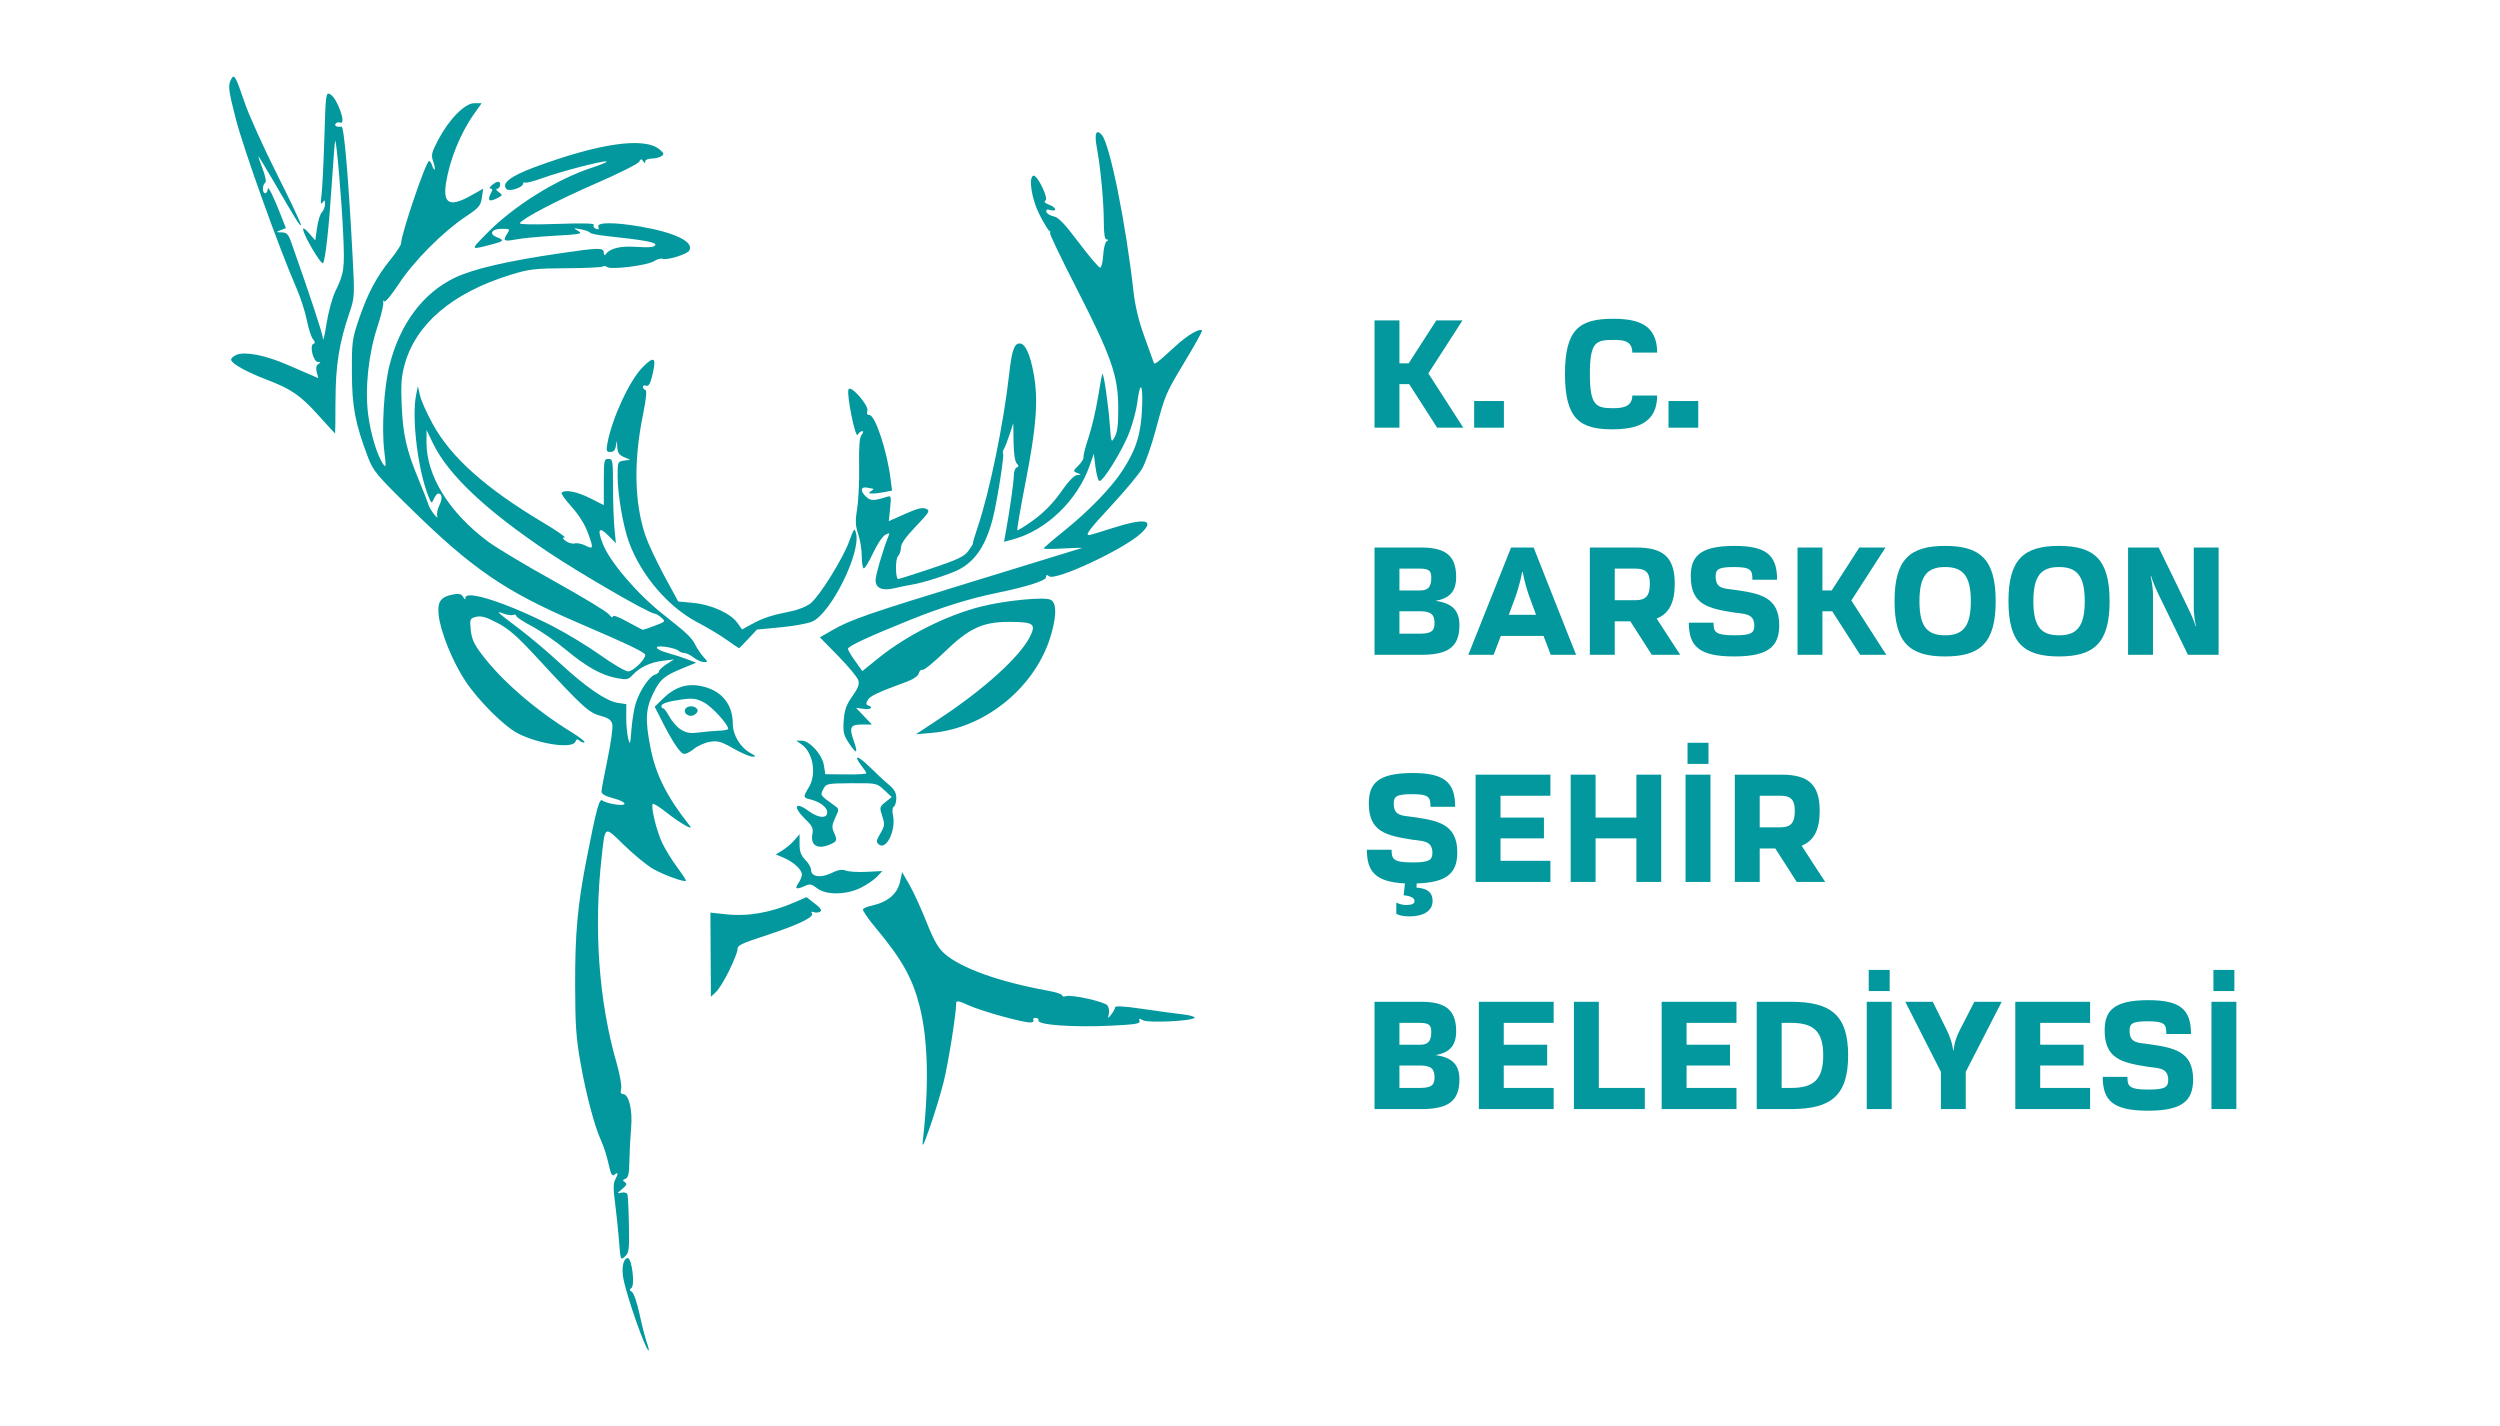<svg xmlns="http://www.w3.org/2000/svg" xmlns:xlink="http://www.w3.org/1999/xlink" width="263" zoomAndPan="magnify" viewBox="0 0 197.25 112.5" height="150" preserveAspectRatio="xMidYMid meet" version="1.0"><defs><g/><clipPath id="eabaf3d820"><path d="M 49 99 L 52 99 L 52 106.551 L 49 106.551 Z M 49 99 " clip-rule="nonzero"/></clipPath><clipPath id="4f53f167de"><path d="M 68 68 L 94.891 68 L 94.891 91 L 68 91 Z M 68 68 " clip-rule="nonzero"/></clipPath><clipPath id="5d73c8a4cd"><path d="M 64 10 L 94.891 10 L 94.891 60 L 64 60 Z M 64 10 " clip-rule="nonzero"/></clipPath></defs><g clip-path="url(#eabaf3d820)"><path fill="#03989e" d="M 51.016 105.867 C 50.887 105.488 50.629 104.484 50.449 103.633 C 50.266 102.781 50 102.012 49.855 101.926 C 49.66 101.809 49.648 101.734 49.809 101.637 C 50.121 101.441 49.859 99.262 49.527 99.262 C 49.191 99.262 49.023 100.027 49.18 100.855 C 49.449 102.301 50.941 106.551 51.184 106.551 C 51.223 106.551 51.148 106.242 51.016 105.867 Z M 51.016 105.867 " fill-opacity="1" fill-rule="nonzero"/></g><path fill="#03989e" d="M 51.316 58.961 C 50.898 56.812 50.941 55.922 51.535 54.711 C 52.082 53.59 52.402 53.32 53.914 52.703 L 54.93 52.289 L 54.238 52.023 C 53.855 51.875 53.156 51.648 52.684 51.52 C 51.594 51.223 51.527 50.871 52.59 51.047 C 53.016 51.113 53.441 51.246 53.535 51.34 C 53.633 51.438 53.836 51.516 53.992 51.52 C 54.145 51.52 54.477 51.68 54.727 51.879 C 54.977 52.074 55.336 52.234 55.527 52.238 C 55.867 52.242 55.867 52.227 55.504 51.832 C 55.301 51.605 55.004 51.168 54.848 50.859 C 54.566 50.301 54.191 49.945 52.363 48.504 C 50.289 46.879 48.09 44.305 47.547 42.875 C 47.109 41.738 47.266 41.523 47.984 42.246 L 48.594 42.855 L 48.48 41.691 C 48.418 41.051 48.367 39.555 48.367 38.367 C 48.367 36.328 48.344 36.207 48.004 36.207 C 47.664 36.207 47.641 36.328 47.641 38.031 L 47.641 39.855 L 46.555 39.305 C 45.535 38.793 44.578 38.605 44.312 38.875 C 44.246 38.938 44.598 39.43 45.086 39.969 C 45.609 40.543 46.133 41.359 46.352 41.953 C 46.844 43.266 46.832 43.375 46.211 43.055 C 45.93 42.906 45.539 42.828 45.348 42.875 C 45.16 42.926 44.84 42.84 44.641 42.688 C 44.371 42.484 44.348 42.41 44.547 42.406 C 44.691 42.406 43.949 41.883 42.887 41.254 C 38.32 38.527 35.594 36.098 34.148 33.465 C 33.676 32.609 33.219 31.586 33.133 31.188 L 32.973 30.465 L 32.832 31.16 C 32.465 32.973 32.98 37.16 33.824 39.211 C 34.047 39.754 34.051 39.754 34.238 39.352 C 34.34 39.125 34.492 38.938 34.57 38.938 C 34.887 38.938 34.926 39.336 34.668 39.863 C 34.512 40.168 34.441 40.555 34.5 40.727 C 34.562 40.898 34.449 40.832 34.246 40.578 C 34.047 40.328 33.836 39.961 33.781 39.758 C 33.723 39.559 33.387 38.695 33.035 37.848 C 32.082 35.547 31.801 34.336 31.695 32.047 C 31.621 30.422 31.664 29.73 31.914 28.809 C 32.789 25.566 35.68 23.105 40.277 21.684 C 41.746 21.23 42.195 21.176 44.68 21.164 C 46.203 21.156 47.508 21.094 47.574 21.023 C 47.641 20.957 47.785 20.977 47.895 21.066 C 48.184 21.305 51.086 20.945 51.602 20.605 C 51.836 20.453 52.145 20.367 52.281 20.422 C 52.621 20.551 54.203 20.066 54.379 19.777 C 54.793 19.105 53.312 18.363 50.605 17.891 C 48.496 17.52 47.066 17.523 47.211 17.891 C 47.285 18.09 47.23 18.137 47.023 18.055 C 46.863 17.996 46.785 17.859 46.848 17.75 C 46.93 17.617 46.043 17.594 43.938 17.668 C 42.117 17.73 40.949 17.707 41.012 17.609 C 41.25 17.219 43.961 15.805 46.992 14.484 C 48.785 13.707 50.328 12.934 50.422 12.77 C 50.559 12.523 50.617 12.516 50.746 12.723 C 50.863 12.902 50.906 12.91 50.906 12.742 C 50.906 12.617 51.133 12.512 51.41 12.512 C 51.684 12.512 52.031 12.426 52.184 12.324 C 52.414 12.168 52.395 12.094 52.039 11.789 C 50.844 10.789 47.301 11.293 42.168 13.195 C 40.277 13.895 39.531 14.48 39.969 14.922 C 40.191 15.145 41.277 14.785 41.277 14.484 C 41.277 14.395 41.344 14.355 41.426 14.406 C 41.504 14.457 42.117 14.301 42.785 14.059 C 44.223 13.531 47.602 12.656 47.855 12.738 C 47.953 12.773 47.469 12.98 46.781 13.203 C 43.926 14.125 40.512 16.258 38.363 18.461 C 37.082 19.777 37.051 19.742 38.957 19.242 C 39.762 19.027 39.797 18.945 39.191 18.711 C 38.555 18.469 38.785 18.055 39.555 18.055 C 40.273 18.055 40.262 18.047 39.969 18.52 C 39.66 19.012 39.785 19.066 40.734 18.887 C 41.18 18.797 42.559 18.668 43.797 18.598 C 45.82 18.484 46 18.445 45.613 18.219 C 45.203 17.98 45.215 17.977 45.82 18.09 C 46.172 18.156 46.496 18.273 46.547 18.352 C 46.598 18.43 47.129 18.543 47.727 18.609 C 50.863 18.945 51.793 19.113 51.703 19.336 C 51.641 19.504 51.246 19.543 50.254 19.48 C 48.922 19.391 48.137 19.582 47.777 20.078 C 47.703 20.18 47.641 20.121 47.641 19.941 C 47.637 19.523 47.27 19.531 44.094 20 C 40.004 20.598 37.316 21.227 35.883 21.914 C 33.375 23.117 31.551 25.559 30.734 28.812 C 30.289 30.574 30.098 33.816 30.324 35.637 C 30.469 36.777 30.457 36.934 30.254 36.648 C 29.773 35.992 29.246 34.266 29.047 32.695 C 28.785 30.645 29.07 27.945 29.77 25.812 C 30.047 24.965 30.262 24.105 30.242 23.902 C 30.227 23.703 30.258 23.645 30.312 23.773 C 30.367 23.906 30.859 23.32 31.461 22.406 C 32.645 20.605 34.938 18.293 36.734 17.098 C 37.785 16.398 37.926 16.234 38.02 15.598 L 38.121 14.887 L 37.156 15.43 C 35.5 16.367 34.938 16.09 35.188 14.465 C 35.469 12.633 36.328 10.504 37.391 9.008 L 38.004 8.141 L 37.43 8.141 C 36.68 8.141 35.441 9.398 34.582 11.02 C 34.051 12.031 34 12.234 34.176 12.734 C 34.285 13.047 34.34 13.336 34.297 13.379 C 34.258 13.418 34.168 13.281 34.102 13.078 C 34.039 12.867 33.926 12.699 33.855 12.699 C 33.613 12.699 31.645 18.492 31.645 19.203 C 31.645 19.336 31.293 19.879 30.859 20.414 C 29.73 21.801 29.023 23.117 28.348 25.094 C 27.785 26.73 27.754 26.957 27.766 29.371 C 27.77 32.086 28.027 33.426 29.023 36.047 C 29.449 37.172 29.695 37.469 32.477 40.191 C 37.301 44.91 39.875 46.668 45.547 49.109 C 49.598 50.852 50.91 51.48 50.91 51.672 C 50.91 52.047 49.953 52.973 49.566 52.973 C 49.344 52.973 48.367 52.402 47.398 51.711 C 46.43 51.02 44.742 49.992 43.645 49.426 C 40.078 47.602 36.742 46.508 36.727 47.16 C 36.727 47.336 36.668 47.32 36.543 47.098 C 36.402 46.863 36.215 46.816 35.773 46.898 C 34.77 47.086 34.5 47.461 34.609 48.512 C 34.742 49.828 35.719 52.234 36.734 53.758 C 37.77 55.309 39.785 57.312 40.863 57.867 C 42.52 58.715 45.176 59.102 45.395 58.523 C 45.477 58.309 45.555 58.293 45.758 58.461 C 45.898 58.578 46.059 58.625 46.117 58.566 C 46.176 58.508 45.715 58.148 45.094 57.77 C 42.195 55.98 39.562 53.695 37.973 51.578 C 37.398 50.82 37.207 50.379 37.141 49.695 C 37.059 48.836 37.074 48.793 37.566 48.668 C 37.961 48.57 38.348 48.68 39.234 49.141 C 40.141 49.613 40.832 50.219 42.422 51.945 C 45.969 55.785 46.457 56.227 47.367 56.473 C 48 56.645 48.223 56.801 48.309 57.137 C 48.371 57.379 48.203 58.613 47.938 59.879 C 47.672 61.141 47.457 62.305 47.457 62.457 C 47.457 62.648 47.766 62.824 48.367 62.977 C 49.488 63.266 49.602 63.641 48.512 63.465 C 48.09 63.398 47.648 63.262 47.527 63.16 C 47.285 62.957 47.047 63.859 46.273 67.824 C 45.57 71.426 45.371 73.637 45.379 77.664 C 45.383 80.828 45.453 81.902 45.801 83.852 C 46.254 86.414 46.918 88.906 47.453 90.055 C 47.637 90.457 47.891 91.258 48.016 91.832 C 48.199 92.672 48.289 92.84 48.488 92.676 C 48.781 92.43 48.797 92.594 48.531 93.098 C 48.387 93.363 48.383 93.863 48.523 94.863 C 48.625 95.629 48.766 96.973 48.836 97.855 C 48.953 99.43 48.961 99.453 49.309 99.137 C 49.629 98.848 49.66 98.598 49.621 96.625 C 49.598 95.414 49.543 94.336 49.504 94.223 C 49.465 94.109 49.254 94.055 49.035 94.102 C 48.656 94.184 48.66 94.168 49.094 93.809 C 49.449 93.512 49.492 93.398 49.305 93.273 C 49.109 93.145 49.117 93.094 49.352 93.004 C 49.574 92.918 49.645 92.594 49.66 91.566 C 49.672 90.836 49.734 89.664 49.797 88.961 C 49.922 87.586 49.613 86.32 49.152 86.32 C 48.984 86.32 48.938 86.184 49.008 85.902 C 49.066 85.672 48.906 84.777 48.66 83.91 C 47.242 79.004 46.828 73.285 47.477 67.551 C 47.754 65.102 47.664 65.145 49.246 66.688 C 50.012 67.43 51.027 68.262 51.504 68.543 C 52.32 69.016 53.988 69.625 54.121 69.496 C 54.152 69.465 53.848 68.992 53.445 68.449 C 53.043 67.91 52.512 67.055 52.27 66.551 C 51.812 65.613 51.324 63.613 51.504 63.43 C 51.562 63.375 52.039 63.668 52.562 64.086 C 53.637 64.938 54.773 65.59 54.434 65.164 C 52.605 62.855 51.738 61.129 51.316 58.961 Z M 50.73 49.691 C 50.68 49.688 50.125 49.402 49.5 49.055 C 48.809 48.668 48.363 48.508 48.359 48.645 C 48.359 48.77 48.215 48.691 48.043 48.473 C 47.871 48.254 45.93 47.078 43.73 45.859 C 41.531 44.637 39.195 43.242 38.539 42.754 C 35.438 40.457 33.637 37.547 33.648 34.867 L 33.656 33.93 L 34.184 35.02 C 35.383 37.48 38.344 40.27 43.277 43.578 C 45.805 45.273 51.246 48.418 51.652 48.418 C 51.742 48.418 51.977 48.555 52.176 48.727 C 52.527 49.027 52.516 49.047 51.68 49.363 C 51.207 49.543 50.777 49.691 50.73 49.691 Z M 49.41 56.59 L 49.418 55.562 L 48.742 55.457 C 47.812 55.309 46.234 54.223 44.188 52.332 C 43.234 51.453 41.805 50.242 41.004 49.641 C 39.156 48.242 39.074 48.168 39.719 48.41 C 40.012 48.523 40.355 48.57 40.492 48.52 C 40.625 48.469 40.734 48.5 40.734 48.594 C 40.734 48.688 41.289 49.055 41.973 49.414 C 42.652 49.773 43.855 50.605 44.645 51.262 C 46.277 52.621 47.457 53.277 48.688 53.508 C 49.449 53.652 49.574 53.625 49.926 53.246 C 50.484 52.641 51.316 52.254 52.316 52.133 L 53.18 52.027 L 52.59 52.406 C 52.266 52.613 52 52.863 52 52.957 C 52 53.055 51.848 53.18 51.656 53.238 C 51.234 53.375 50.504 54.453 50.176 55.43 C 50.043 55.832 49.883 56.773 49.824 57.527 C 49.727 58.77 49.703 58.836 49.562 58.258 C 49.473 57.906 49.406 57.156 49.41 56.59 Z M 49.41 56.59 " fill-opacity="1" fill-rule="nonzero"/><g clip-path="url(#4f53f167de)"><path fill="#03989e" d="M 93.305 80.031 C 92.727 79.965 91.293 79.77 90.121 79.598 C 88.691 79.387 87.984 79.348 87.98 79.477 C 87.977 79.582 87.844 79.832 87.684 80.035 C 87.398 80.395 87.395 80.395 87.488 79.996 C 87.539 79.777 87.488 79.477 87.375 79.328 C 87.137 79.023 84.496 78.441 84.082 78.602 C 83.93 78.656 83.805 78.629 83.805 78.535 C 83.805 78.441 83.254 78.266 82.578 78.145 C 78.809 77.461 75.805 76.379 74.516 75.238 C 74.027 74.812 73.672 74.188 73.105 72.758 C 72.688 71.707 72.082 70.387 71.762 69.824 L 71.176 68.805 L 71.035 69.488 C 70.816 70.531 70.074 71.172 68.723 71.469 C 68.426 71.531 68.137 71.656 68.086 71.738 C 68.035 71.82 68.488 72.488 69.098 73.215 C 71.168 75.699 71.992 77.168 72.551 79.363 C 73.223 81.988 73.312 85.668 72.812 89.965 C 72.738 90.621 72.844 90.422 73.359 88.961 C 73.711 87.961 74.199 86.359 74.441 85.41 C 74.812 83.953 75.445 79.988 75.445 79.125 C 75.445 78.93 75.684 78.977 76.43 79.32 C 77.426 79.777 80.645 80.672 81.293 80.672 C 81.488 80.672 81.594 80.59 81.531 80.488 C 81.473 80.391 81.547 80.309 81.703 80.309 C 81.859 80.309 81.969 80.406 81.941 80.531 C 81.875 80.867 84.711 81.066 87.586 80.93 C 89.57 80.836 89.988 80.77 89.91 80.559 C 89.828 80.348 89.883 80.336 90.191 80.504 C 90.617 80.73 94.102 80.559 94.258 80.301 C 94.309 80.219 93.879 80.098 93.305 80.031 Z M 93.305 80.031 " fill-opacity="1" fill-rule="nonzero"/></g><path fill="#03989e" d="M 64.285 71.289 L 63.629 70.785 L 62.676 71.199 C 60.777 72.02 59 72.328 57.25 72.133 L 56.051 72.004 L 56.09 78.645 L 56.504 78.254 C 56.73 78.039 57.199 77.273 57.547 76.551 C 57.895 75.824 58.18 75.109 58.18 74.957 C 58.18 74.574 58.355 74.488 60.633 73.738 C 63.02 72.949 64.242 72.355 64.062 72.07 C 63.98 71.938 64.035 71.898 64.211 71.969 C 64.359 72.023 64.586 72.008 64.711 71.93 C 64.875 71.832 64.75 71.645 64.285 71.289 Z M 64.285 71.289 " fill-opacity="1" fill-rule="nonzero"/><path fill="#03989e" d="M 69.215 69.156 L 69.617 68.723 L 68.398 68.789 C 67.727 68.824 66.98 68.781 66.746 68.691 C 66.43 68.574 66.125 68.625 65.609 68.879 C 64.77 69.297 63.996 69.184 63.996 68.648 C 63.996 68.457 63.789 68.09 63.539 67.84 C 63.199 67.496 63.086 67.195 63.086 66.602 L 63.086 65.82 L 62.676 66.293 C 62.453 66.551 62.031 66.91 61.742 67.09 L 61.211 67.414 L 61.832 67.676 C 62.602 68 63.27 68.613 63.27 69 C 63.27 69.16 63.141 69.473 62.984 69.695 C 62.672 70.145 62.84 70.207 63.52 69.895 C 63.898 69.723 64.051 69.754 64.461 70.078 C 65.172 70.641 66.805 70.617 67.953 70.027 C 68.426 69.789 68.992 69.395 69.215 69.156 Z M 69.215 69.156 " fill-opacity="1" fill-rule="nonzero"/><path fill="#03989e" d="M 70.527 63.641 C 70.633 63.574 70.719 63.27 70.719 62.965 C 70.719 62.559 70.559 62.273 70.145 61.926 C 69.824 61.664 69.129 61.016 68.598 60.492 C 67.652 59.562 67.281 59.531 67.992 60.445 C 68.188 60.695 68.352 60.949 68.352 61.012 C 68.355 61.074 67.629 61.113 66.738 61.102 L 65.117 61.082 L 65.004 60.375 C 64.871 59.531 63.879 58.438 63.246 58.438 L 62.824 58.438 L 63.246 58.738 C 64.16 59.379 64.445 61.086 63.812 62.125 C 63.348 62.891 63.352 62.934 63.949 63.078 C 64.715 63.266 65.266 63.695 65.266 64.094 C 65.266 64.605 64.574 64.559 63.812 63.996 C 62.703 63.18 62.52 63.645 63.551 64.645 C 64.09 65.164 64.184 65.363 64.098 65.801 C 63.918 66.715 64.535 67.066 65.531 66.609 C 66.055 66.371 66.078 66.293 65.789 65.656 C 65.621 65.289 65.645 65.066 65.902 64.516 C 66.223 63.844 66.223 63.828 65.832 63.551 C 64.703 62.746 64.707 62.754 64.957 62.266 C 65.184 61.824 65.246 61.812 67.18 61.797 C 69.156 61.785 69.18 61.789 69.766 62.336 L 70.359 62.887 L 69.867 63.281 C 69.391 63.66 69.383 63.703 69.609 64.391 C 69.82 65.035 69.805 65.168 69.461 65.758 C 69.133 66.316 69.113 66.438 69.336 66.625 C 69.934 67.121 70.715 65.492 70.453 64.301 C 70.383 63.984 70.414 63.707 70.527 63.641 Z M 70.527 63.641 " fill-opacity="1" fill-rule="nonzero"/><path fill="#03989e" d="M 57.863 59.055 C 58.484 59.41 59.16 59.699 59.359 59.699 C 59.672 59.699 59.66 59.664 59.254 59.441 C 58.406 58.98 57.816 58.008 57.816 57.078 C 57.816 55.723 57.09 54.695 55.836 54.273 C 54.48 53.816 53.379 54.082 52.328 55.105 L 51.656 55.758 L 52.215 56.863 C 52.996 58.41 53.605 59.352 53.914 59.469 C 54.059 59.523 54.418 59.363 54.719 59.113 C 55.016 58.863 55.59 58.602 55.992 58.531 C 56.625 58.426 56.883 58.496 57.863 59.055 Z M 55.09 57.797 C 54.465 57.883 54.145 57.828 53.727 57.566 C 53.426 57.379 53.02 56.922 52.824 56.555 C 52.625 56.191 52.398 55.887 52.324 55.887 C 52.246 55.887 52.184 55.812 52.184 55.719 C 52.184 55.504 52.695 55.34 53.887 55.176 C 54.652 55.074 54.961 55.117 55.543 55.422 C 56.168 55.75 57.453 57.148 57.453 57.504 C 57.453 57.574 57.105 57.645 56.68 57.656 C 56.258 57.676 55.539 57.738 55.09 57.797 Z M 55.09 57.797 " fill-opacity="1" fill-rule="nonzero"/><path fill="#03989e" d="M 54.133 55.863 C 53.805 56.191 54.324 56.652 54.758 56.418 C 54.953 56.312 55.078 56.133 55.039 56.012 C 54.941 55.719 54.367 55.625 54.133 55.863 Z M 54.133 55.863 " fill-opacity="1" fill-rule="nonzero"/><g clip-path="url(#5d73c8a4cd)"><path fill="#03989e" d="M 67.672 34.305 C 67.758 34.148 67.918 34.02 68.023 34.02 C 68.145 34.02 68.129 34.129 67.984 34.305 C 67.816 34.508 67.758 35.199 67.785 36.75 C 67.805 37.938 67.738 39.453 67.629 40.117 C 67.473 41.098 67.488 41.477 67.715 42.145 C 67.867 42.594 67.992 43.363 67.992 43.855 C 67.992 44.348 68.059 44.789 68.137 44.84 C 68.219 44.891 68.547 44.363 68.867 43.672 C 69.188 42.98 69.625 42.32 69.84 42.203 C 70.184 42.02 70.215 42.035 70.086 42.336 C 69.703 43.258 69.082 45.383 69.082 45.773 C 69.082 46.414 69.621 46.641 70.574 46.41 C 71.004 46.305 71.609 46.18 71.922 46.133 C 72.754 46.012 74.891 45.328 75.629 44.953 C 76.961 44.273 77.805 42.996 78.344 40.855 C 78.68 39.512 79.242 35.957 79.145 35.801 C 79.098 35.723 79.125 35.559 79.203 35.434 C 79.285 35.309 79.488 34.793 79.652 34.293 L 79.949 33.383 L 79.969 34.848 C 79.98 35.75 80.078 36.41 80.215 36.559 C 80.398 36.75 80.398 36.816 80.215 36.883 C 80.09 36.93 79.988 37.227 79.988 37.543 C 79.984 38.062 79.664 40.309 79.34 42.074 L 79.215 42.75 L 79.922 42.559 C 82.555 41.844 85.008 39.488 85.969 36.75 L 86.301 35.805 L 86.43 36.824 C 86.5 37.383 86.633 37.887 86.723 37.945 C 86.98 38.105 88.598 35.488 89.129 34.051 C 89.391 33.344 89.66 32.328 89.727 31.797 C 89.953 30.012 90.184 30.195 90.113 32.105 C 90.035 34.199 89.672 35.391 88.617 37.043 C 87.73 38.438 85.941 40.293 83.941 41.898 C 83.066 42.602 82.352 43.219 82.352 43.27 C 82.352 43.324 83.066 43.324 83.941 43.273 C 84.816 43.223 85.449 43.207 85.348 43.242 C 85.25 43.277 81.57 44.406 77.172 45.754 C 68.426 48.434 67.156 48.871 65.676 49.719 L 64.688 50.285 L 66.141 51.766 C 66.938 52.582 67.648 53.438 67.719 53.676 C 67.816 53.996 67.699 54.309 67.246 54.941 C 66.777 55.598 66.633 56.004 66.57 56.84 C 66.504 57.758 66.559 58 66.984 58.641 C 67.59 59.555 67.723 59.48 67.355 58.43 C 66.98 57.375 67.094 57.164 68.023 57.164 L 68.793 57.164 L 68.164 56.504 L 67.539 55.848 L 68.129 55.926 C 68.703 56.004 68.949 55.82 68.492 55.656 C 68.324 55.594 68.316 55.484 68.465 55.23 C 68.648 54.91 69.262 54.625 71.516 53.797 C 72.062 53.598 72.438 53.34 72.492 53.125 C 72.543 52.934 72.676 52.809 72.789 52.852 C 72.898 52.891 73.656 52.281 74.469 51.492 C 76.473 49.547 77.52 49.059 79.684 49.066 C 81.57 49.074 81.773 49.23 81.25 50.258 C 80.453 51.832 77.652 54.367 74.172 56.672 L 72.266 57.934 L 73.488 57.828 C 77.836 57.457 81.875 54.074 82.988 49.875 C 83.375 48.426 83.344 47.562 82.898 47.324 C 82.426 47.07 79.258 47.383 77.375 47.863 C 74.633 48.566 71.5 50.148 69.277 51.949 L 68.039 52.949 L 67.473 52.156 C 67.16 51.723 66.902 51.285 66.902 51.191 C 66.902 50.988 68.512 50.238 71.809 48.91 C 74.254 47.922 76.555 47.207 78.625 46.785 C 80.965 46.312 82.531 45.812 82.531 45.543 C 82.531 45.348 82.594 45.324 82.766 45.465 C 83.25 45.871 88.691 43.328 90.031 42.074 C 91.184 40.992 90.324 40.844 87.742 41.676 C 86.805 41.977 85.988 42.223 85.922 42.223 C 85.605 42.223 85.957 41.754 87.73 39.844 C 88.789 38.699 89.859 37.41 90.113 36.98 C 90.363 36.551 90.84 35.195 91.172 33.973 C 91.965 31.039 91.941 31.098 93.535 28.441 C 94.297 27.18 94.883 26.113 94.84 26.07 C 94.652 25.887 93.723 26.426 92.844 27.223 C 91.082 28.824 91.094 28.816 91.004 28.535 C 90.957 28.395 90.629 27.48 90.273 26.504 C 89.855 25.355 89.559 24.133 89.438 23.043 C 88.832 17.625 87.566 11.363 86.934 10.645 C 86.488 10.141 86.328 10.531 86.535 11.617 C 86.828 13.16 87.09 15.93 87.09 17.484 C 87.094 18.461 87.16 18.895 87.312 18.898 C 87.48 18.898 87.48 18.934 87.312 19.039 C 87.195 19.113 87.074 19.605 87.043 20.133 C 87.012 20.656 86.906 21.102 86.805 21.117 C 86.707 21.133 85.953 20.25 85.129 19.156 C 84.016 17.672 83.508 17.141 83.145 17.074 C 82.875 17.023 82.613 16.867 82.566 16.727 C 82.508 16.543 82.594 16.5 82.871 16.574 C 83.434 16.723 83.348 16.367 82.766 16.148 C 82.438 16.023 82.344 15.914 82.492 15.82 C 82.758 15.66 81.828 13.758 81.531 13.859 C 81.133 13.996 81.395 15.699 81.996 16.891 C 82.324 17.543 82.68 18.137 82.789 18.211 C 82.898 18.285 82.918 18.344 82.836 18.348 C 82.75 18.348 83.68 20.293 84.898 22.672 C 87.676 28.098 88.211 29.617 88.23 32.109 C 88.242 33.438 88.168 34.07 87.961 34.457 C 87.68 34.977 87.672 34.965 87.551 33.363 C 87.418 31.688 87.078 29.402 86.977 29.504 C 86.945 29.535 86.789 30.375 86.629 31.363 C 86.469 32.355 86.133 33.777 85.883 34.527 C 85.633 35.277 85.453 35.977 85.488 36.078 C 85.523 36.18 85.344 36.469 85.094 36.723 C 84.656 37.16 84.652 37.184 84.992 37.316 C 85.344 37.457 85.344 37.457 84.984 37.48 C 84.754 37.496 84.293 37.977 83.715 38.809 C 83.109 39.676 82.395 40.41 81.574 41.012 C 80.895 41.504 80.309 41.875 80.266 41.832 C 80.227 41.793 80.512 40.117 80.902 38.117 C 81.777 33.66 81.934 31.574 81.559 29.5 C 81.273 27.918 80.891 27.098 80.445 27.098 C 80.023 27.098 79.828 27.672 79.625 29.492 C 79.199 33.355 78.078 38.816 77.141 41.586 C 76.902 42.285 76.73 42.875 76.758 42.891 C 76.785 42.906 76.629 43.164 76.406 43.465 C 76.074 43.914 75.57 44.152 73.5 44.848 C 72.121 45.309 70.938 45.684 70.875 45.684 C 70.645 45.684 70.625 44.094 70.855 43.879 C 70.98 43.762 71.082 43.461 71.082 43.211 C 71.082 42.902 71.457 42.371 72.258 41.535 C 73.332 40.41 73.398 40.293 73.066 40.141 C 72.797 40.016 72.375 40.117 71.414 40.547 L 70.125 41.121 L 70.23 40.105 C 70.328 39.121 70.32 39.09 69.938 39.211 C 68.938 39.523 68.695 39.523 68.352 39.207 C 67.859 38.766 67.887 38.379 68.402 38.473 C 68.629 38.516 68.852 38.559 68.902 38.566 C 68.953 38.574 68.871 38.66 68.719 38.758 C 68.496 38.902 68.52 38.938 68.836 38.938 C 69.047 38.941 69.48 38.891 69.801 38.824 L 70.383 38.707 L 70.266 37.777 C 69.977 35.531 69.051 32.746 68.598 32.746 C 68.426 32.746 68.367 32.629 68.438 32.414 C 68.57 31.992 67.09 30.316 66.945 30.727 C 66.789 31.164 67.492 34.625 67.672 34.305 Z M 67.672 34.305 " fill-opacity="1" fill-rule="nonzero"/></g><path fill="#03989e" d="M 52.398 45.406 C 51.789 44.273 51.125 42.859 50.922 42.258 C 50.051 39.668 49.984 36.383 50.727 32.746 C 50.984 31.473 51.051 30.816 50.922 30.773 C 50.816 30.738 50.727 30.625 50.727 30.523 C 50.727 30.418 50.844 30.379 50.98 30.434 C 51.16 30.504 51.297 30.297 51.438 29.734 C 51.828 28.18 51.645 28.008 50.668 29.012 C 49.645 30.07 48.277 33.043 47.926 34.977 C 47.816 35.578 47.848 35.66 48.164 35.66 C 48.418 35.66 48.547 35.512 48.598 35.16 C 48.668 34.695 48.676 34.703 48.703 35.254 C 48.723 35.719 48.84 35.898 49.227 36.062 L 49.727 36.277 L 49.227 36.344 C 48.742 36.41 48.73 36.445 48.73 37.562 C 48.73 39.023 49.168 41.555 49.641 42.82 C 50.613 45.434 52.738 47.906 55.055 49.117 C 55.824 49.52 56.863 50.141 57.359 50.5 C 57.859 50.855 58.285 51.148 58.309 51.148 C 58.332 51.148 58.656 50.816 59.035 50.41 L 59.723 49.672 L 61.617 49.492 C 62.66 49.395 63.785 49.184 64.117 49.027 C 65.598 48.32 67.93 43.602 67.543 42.086 C 67.422 41.613 67.387 41.656 67.008 42.695 C 66.516 44.055 64.711 46.965 63.984 47.578 C 63.676 47.836 63.012 48.113 62.406 48.23 C 60.91 48.527 60.195 48.762 59.316 49.242 L 58.547 49.664 L 58.176 49.141 C 57.648 48.395 56.113 47.699 54.699 47.57 L 53.512 47.457 Z M 52.398 45.406 " fill-opacity="1" fill-rule="nonzero"/><path fill="#03989e" d="M 27.82 20.211 C 27.488 13.945 27.148 9.965 26.945 9.992 C 26.578 10.039 26.367 9.941 26.473 9.77 C 26.539 9.664 26.707 9.621 26.848 9.672 C 27.371 9.875 26.609 7.734 26.055 7.438 C 25.711 7.254 25.699 7.359 25.59 10.93 C 25.527 12.953 25.426 14.98 25.363 15.43 C 25.285 16.039 25.305 16.18 25.449 15.977 C 25.609 15.75 25.641 15.77 25.645 16.102 C 25.645 16.32 25.535 16.613 25.398 16.75 C 25.258 16.887 25.086 17.445 25.012 17.984 L 24.875 18.969 L 24.434 18.457 C 23.688 17.586 23.754 18.074 24.574 19.52 C 25.004 20.277 25.414 20.836 25.484 20.762 C 25.672 20.57 25.965 17.871 26.195 14.25 C 26.305 12.551 26.418 11.133 26.445 11.105 C 26.547 11.008 26.969 15.926 27.078 18.484 C 27.199 21.227 27.156 21.543 26.453 22.996 C 26.215 23.496 25.902 24.645 25.762 25.547 C 25.621 26.449 25.496 26.98 25.484 26.73 C 25.465 26.352 24.59 23.691 22.98 19.121 C 22.754 18.48 22.625 18.344 22.223 18.336 C 21.754 18.324 21.75 18.32 22.148 18.16 L 22.559 17.996 L 22.18 17.031 C 21.539 15.398 21.137 14.598 21.121 14.93 C 21.113 15.105 21.023 15.25 20.922 15.25 C 20.688 15.25 20.684 14.578 20.918 14.43 C 21.027 14.363 20.957 13.953 20.738 13.371 C 20.539 12.852 20.379 12.383 20.383 12.332 C 20.383 12.285 20.91 13.145 21.551 14.246 C 23.445 17.504 23.66 17.848 23.75 17.762 C 23.793 17.715 22.949 15.922 21.871 13.777 C 20.789 11.629 19.645 9.094 19.32 8.141 C 18.551 5.883 18.465 5.75 18.18 6.371 C 17.992 6.793 18.051 7.219 18.602 9.371 C 19.203 11.723 22.047 19.66 23.383 22.715 C 23.711 23.469 24.086 24.621 24.211 25.273 C 24.34 25.926 24.555 26.594 24.691 26.758 C 24.871 26.969 24.883 27.078 24.734 27.125 C 24.398 27.238 24.715 28.551 25.078 28.555 C 25.316 28.559 25.328 28.59 25.125 28.719 C 24.957 28.824 24.91 29.039 24.992 29.355 L 25.113 29.836 L 24.516 29.578 C 24.188 29.438 23.348 29.074 22.648 28.77 C 20.941 28.031 19.359 27.719 18.68 27.988 C 18.398 28.098 18.199 28.293 18.242 28.418 C 18.344 28.73 19.5 29.367 21.012 29.945 C 22.977 30.691 23.707 31.195 25.113 32.758 C 25.828 33.551 26.426 34.203 26.438 34.203 C 26.453 34.203 26.469 33.035 26.469 31.605 L 26.473 31.605 C 26.477 28.84 26.75 27.098 27.559 24.715 C 27.98 23.477 27.988 23.359 27.82 20.211 Z M 27.82 20.211 " fill-opacity="1" fill-rule="nonzero"/><path fill="#03989e" d="M 39.305 15.598 C 39.66 15.41 39.66 15.395 39.34 15.148 C 39.145 15 39.098 14.895 39.234 14.891 C 39.477 14.883 39.559 14.34 39.312 14.34 C 39.055 14.34 38.445 14.871 38.695 14.879 C 38.867 14.883 38.879 14.973 38.738 15.238 C 38.414 15.848 38.609 15.973 39.305 15.598 Z M 39.305 15.598 " fill-opacity="1" fill-rule="nonzero"/><g fill="#03989e" fill-opacity="1"><g transform="translate(107.489, 33.745)"><g><path d="M 2.926 0 L 2.926 -3.438 L 3.695 -3.438 L 5.902 0 L 7.965 0 L 5.207 -4.285 L 7.902 -8.465 L 5.836 -8.465 L 3.656 -5.078 L 2.926 -5.078 L 2.926 -8.465 L 0.961 -8.465 L 0.961 0 Z M 2.926 0 "/></g></g></g><g fill="#03989e" fill-opacity="1"><g transform="translate(115.592, 33.745)"><g><path d="M 3.066 -2.105 L 0.719 -2.105 L 0.719 0 L 3.066 0 Z M 3.066 -2.105 "/></g></g></g><g fill="#03989e" fill-opacity="1"><g transform="translate(119.375, 33.745)"><g/></g></g><g fill="#03989e" fill-opacity="1"><g transform="translate(122.965, 33.745)"><g><path d="M 5.824 -2.539 C 5.824 -1.578 4.898 -1.539 4.309 -1.539 C 2.949 -1.539 2.477 -1.746 2.477 -4.246 C 2.477 -6.773 2.949 -6.926 4.348 -6.926 C 5.078 -6.926 5.824 -6.875 5.824 -5.926 L 7.785 -5.926 C 7.785 -8.105 6.312 -8.594 4.324 -8.594 C 1.68 -8.594 0.512 -7.801 0.512 -4.246 C 0.512 -0.691 1.68 0.129 4.258 0.129 C 6.145 0.129 7.785 -0.348 7.785 -2.539 Z M 5.824 -2.539 "/></g></g></g><g fill="#03989e" fill-opacity="1"><g transform="translate(130.927, 33.745)"><g><path d="M 3.066 -2.105 L 0.719 -2.105 L 0.719 0 L 3.066 0 Z M 3.066 -2.105 "/></g></g></g><g fill="#03989e" fill-opacity="1"><g transform="translate(107.489, 51.665)"><g><path d="M 4.633 0 C 6.695 0 7.66 -0.562 7.66 -2.336 C 7.66 -3.527 7.066 -4.078 5.773 -4.258 C 6.887 -4.453 7.402 -5.004 7.402 -6.145 C 7.402 -7.863 6.516 -8.465 4.633 -8.465 L 0.961 -8.465 L 0.961 0 Z M 2.926 -1.668 L 2.926 -3.438 L 4.555 -3.438 C 5.477 -3.438 5.695 -3.117 5.695 -2.516 C 5.695 -1.977 5.555 -1.668 4.555 -1.668 Z M 2.926 -5.078 L 2.926 -6.801 L 4.555 -6.801 C 5.363 -6.801 5.438 -6.531 5.438 -6.066 C 5.438 -5.324 5.156 -5.078 4.555 -5.078 Z M 2.926 -5.078 "/></g></g></g><g fill="#03989e" fill-opacity="1"><g transform="translate(115.72, 51.665)"><g><path d="M 8.633 0 C 7.504 -2.82 6.402 -5.645 5.285 -8.465 L 3.504 -8.465 C 2.375 -5.645 1.246 -2.82 0.129 0 L 2.129 0 L 2.695 -1.488 L 6.066 -1.488 L 6.633 0 Z M 3.324 -3.156 C 3.465 -3.539 3.617 -3.926 3.758 -4.324 C 4.219 -5.543 4.375 -6.531 4.375 -6.531 L 4.426 -6.531 C 4.426 -6.531 4.578 -5.543 5.043 -4.324 C 5.184 -3.926 5.336 -3.539 5.477 -3.156 Z M 3.324 -3.156 "/></g></g></g><g fill="#03989e" fill-opacity="1"><g transform="translate(124.478, 51.665)"><g><path d="M 8.094 0 C 7.465 -0.949 6.852 -1.91 6.234 -2.859 C 7.195 -3.246 7.66 -4.094 7.66 -5.617 C 7.66 -7.734 6.711 -8.465 4.633 -8.465 L 0.961 -8.465 L 0.961 0 L 2.926 0 L 2.926 -2.641 L 4.156 -2.641 L 5.848 0 Z M 2.926 -4.309 L 2.926 -6.801 L 4.555 -6.801 C 5.375 -6.801 5.695 -6.492 5.695 -5.617 C 5.695 -4.645 5.375 -4.309 4.555 -4.309 Z M 2.926 -4.309 "/></g></g></g><g fill="#03989e" fill-opacity="1"><g transform="translate(132.889, 51.665)"><g><path d="M 7.324 -5.926 C 7.324 -7.875 6.465 -8.594 3.949 -8.594 C 1.141 -8.594 0.512 -7.695 0.512 -6.195 C 0.512 -3.949 1.898 -3.656 3.926 -3.336 C 4.668 -3.219 5.527 -3.309 5.527 -2.297 C 5.527 -1.73 5.273 -1.539 3.965 -1.539 C 2.41 -1.539 2.309 -1.82 2.309 -2.539 L 0.359 -2.539 C 0.359 -0.68 1.156 0.129 3.926 0.129 C 6.566 0.129 7.492 -0.602 7.492 -2.336 C 7.492 -4.605 5.914 -4.848 3.926 -5.133 C 3.129 -5.246 2.477 -5.195 2.477 -6.184 C 2.477 -6.723 2.656 -6.926 3.914 -6.926 C 5.285 -6.926 5.375 -6.672 5.375 -5.926 Z M 7.324 -5.926 "/></g></g></g><g fill="#03989e" fill-opacity="1"><g transform="translate(140.864, 51.665)"><g><path d="M 2.926 0 L 2.926 -3.438 L 3.695 -3.438 L 5.902 0 L 7.965 0 L 5.207 -4.285 L 7.902 -8.465 L 5.836 -8.465 L 3.656 -5.078 L 2.926 -5.078 L 2.926 -8.465 L 0.961 -8.465 L 0.961 0 Z M 2.926 0 "/></g></g></g><g fill="#03989e" fill-opacity="1"><g transform="translate(148.968, 51.665)"><g><path d="M 4.504 0.129 C 7.273 0.129 8.492 -0.938 8.492 -4.234 C 8.492 -7.531 7.273 -8.594 4.504 -8.594 C 1.719 -8.594 0.512 -7.531 0.512 -4.234 C 0.512 -0.938 1.719 0.129 4.504 0.129 Z M 4.504 -1.539 C 3.09 -1.539 2.477 -2.219 2.477 -4.234 C 2.477 -6.234 3.09 -6.926 4.504 -6.926 C 5.902 -6.926 6.531 -6.234 6.531 -4.234 C 6.531 -2.219 5.902 -1.539 4.504 -1.539 Z M 4.504 -1.539 "/></g></g></g><g fill="#03989e" fill-opacity="1"><g transform="translate(157.956, 51.665)"><g><path d="M 4.504 0.129 C 7.273 0.129 8.492 -0.938 8.492 -4.234 C 8.492 -7.531 7.273 -8.594 4.504 -8.594 C 1.719 -8.594 0.512 -7.531 0.512 -4.234 C 0.512 -0.938 1.719 0.129 4.504 0.129 Z M 4.504 -1.539 C 3.09 -1.539 2.477 -2.219 2.477 -4.234 C 2.477 -6.234 3.09 -6.926 4.504 -6.926 C 5.902 -6.926 6.531 -6.234 6.531 -4.234 C 6.531 -2.219 5.902 -1.539 4.504 -1.539 Z M 4.504 -1.539 "/></g></g></g><g fill="#03989e" fill-opacity="1"><g transform="translate(166.944, 51.665)"><g><path d="M 6.145 -3.695 C 6.145 -3.039 6.312 -2.27 6.312 -2.27 L 6.262 -2.27 C 6.262 -2.449 6.016 -3.039 5.656 -3.77 C 4.898 -5.336 4.145 -6.902 3.375 -8.465 L 0.961 -8.465 L 0.961 0 L 2.926 0 L 2.926 -4.773 C 2.926 -5.414 2.746 -6.195 2.746 -6.195 L 2.797 -6.195 C 2.797 -6.082 3.027 -5.465 3.398 -4.695 L 5.684 0 L 8.105 0 L 8.105 -8.465 L 6.145 -8.465 Z M 6.145 -3.695 "/></g></g></g><g fill="#03989e" fill-opacity="1"><g transform="translate(107.489, 69.585)"><g><path d="M 5.543 1.5 C 5.543 0.859 5.156 0.5 4.273 0.449 L 4.285 0.117 C 6.656 0.051 7.492 -0.68 7.492 -2.336 C 7.492 -4.605 5.914 -4.848 3.926 -5.133 C 3.129 -5.246 2.477 -5.195 2.477 -6.184 C 2.477 -6.723 2.656 -6.926 3.914 -6.926 C 5.285 -6.926 5.375 -6.672 5.375 -5.926 L 7.324 -5.926 C 7.324 -7.875 6.465 -8.594 3.949 -8.594 C 1.141 -8.594 0.512 -7.695 0.512 -6.195 C 0.5 -3.949 1.898 -3.656 3.926 -3.336 C 4.668 -3.219 5.527 -3.309 5.527 -2.297 C 5.527 -1.73 5.273 -1.539 3.965 -1.539 C 2.41 -1.539 2.309 -1.82 2.309 -2.539 L 0.359 -2.539 C 0.359 -0.809 1.039 0 3.359 0.117 L 3.258 1.051 C 3.859 1.117 4.117 1.27 4.117 1.516 C 4.117 1.719 3.887 1.82 3.477 1.82 C 3.219 1.82 2.965 1.77 2.68 1.629 L 2.68 2.516 C 2.859 2.629 3.234 2.719 3.719 2.719 C 4.746 2.719 5.543 2.336 5.543 1.5 Z M 5.543 1.5 "/></g></g></g><g fill="#03989e" fill-opacity="1"><g transform="translate(115.464, 69.585)"><g><path d="M 6.863 0 L 6.863 -1.668 L 2.926 -1.668 L 2.926 -3.438 L 6.352 -3.438 L 6.352 -5.078 L 2.926 -5.078 L 2.926 -6.801 L 6.863 -6.801 L 6.863 -8.465 L 0.961 -8.465 L 0.961 0 Z M 6.863 0 "/></g></g></g><g fill="#03989e" fill-opacity="1"><g transform="translate(122.965, 69.585)"><g><path d="M 8.105 0 L 8.105 -8.465 L 6.145 -8.465 L 6.145 -5.078 L 2.926 -5.078 L 2.926 -8.465 L 0.961 -8.465 L 0.961 0 L 2.926 0 L 2.926 -3.438 L 6.145 -3.438 L 6.145 0 Z M 8.105 0 "/></g></g></g><g fill="#03989e" fill-opacity="1"><g transform="translate(132.03, 69.585)"><g><path d="M 2.926 0 L 2.926 -8.465 L 0.961 -8.465 L 0.961 0 Z M 2.77 -9.312 L 2.77 -10.98 L 1.117 -10.98 L 1.117 -9.312 Z M 2.77 -9.312 "/></g></g></g><g fill="#03989e" fill-opacity="1"><g transform="translate(135.915, 69.585)"><g><path d="M 8.094 0 C 7.465 -0.949 6.852 -1.91 6.234 -2.859 C 7.195 -3.246 7.66 -4.094 7.66 -5.617 C 7.66 -7.734 6.711 -8.465 4.633 -8.465 L 0.961 -8.465 L 0.961 0 L 2.926 0 L 2.926 -2.641 L 4.156 -2.641 L 5.848 0 Z M 2.926 -4.309 L 2.926 -6.801 L 4.555 -6.801 C 5.375 -6.801 5.695 -6.492 5.695 -5.617 C 5.695 -4.645 5.375 -4.309 4.555 -4.309 Z M 2.926 -4.309 "/></g></g></g><g fill="#03989e" fill-opacity="1"><g transform="translate(107.489, 87.506)"><g><path d="M 4.633 0 C 6.695 0 7.66 -0.562 7.66 -2.336 C 7.66 -3.527 7.066 -4.078 5.773 -4.258 C 6.887 -4.453 7.402 -5.004 7.402 -6.145 C 7.402 -7.863 6.516 -8.465 4.633 -8.465 L 0.961 -8.465 L 0.961 0 Z M 2.926 -1.668 L 2.926 -3.438 L 4.555 -3.438 C 5.477 -3.438 5.695 -3.117 5.695 -2.516 C 5.695 -1.977 5.555 -1.668 4.555 -1.668 Z M 2.926 -5.078 L 2.926 -6.801 L 4.555 -6.801 C 5.363 -6.801 5.438 -6.531 5.438 -6.066 C 5.438 -5.324 5.156 -5.078 4.555 -5.078 Z M 2.926 -5.078 "/></g></g></g><g fill="#03989e" fill-opacity="1"><g transform="translate(115.72, 87.506)"><g><path d="M 6.863 0 L 6.863 -1.668 L 2.926 -1.668 L 2.926 -3.438 L 6.352 -3.438 L 6.352 -5.078 L 2.926 -5.078 L 2.926 -6.801 L 6.863 -6.801 L 6.863 -8.465 L 0.961 -8.465 L 0.961 0 Z M 6.863 0 "/></g></g></g><g fill="#03989e" fill-opacity="1"><g transform="translate(123.221, 87.506)"><g><path d="M 6.555 0 L 6.555 -1.668 L 2.926 -1.668 L 2.926 -8.465 L 0.961 -8.465 L 0.961 0 Z M 6.555 0 "/></g></g></g><g fill="#03989e" fill-opacity="1"><g transform="translate(130.145, 87.506)"><g><path d="M 6.863 0 L 6.863 -1.668 L 2.926 -1.668 L 2.926 -3.438 L 6.352 -3.438 L 6.352 -5.078 L 2.926 -5.078 L 2.926 -6.801 L 6.863 -6.801 L 6.863 -8.465 L 0.961 -8.465 L 0.961 0 Z M 6.863 0 "/></g></g></g><g fill="#03989e" fill-opacity="1"><g transform="translate(137.646, 87.506)"><g><path d="M 2.926 -1.668 L 2.926 -6.801 L 3.668 -6.801 C 5.438 -6.801 6.207 -6.145 6.207 -4.234 C 6.207 -2.32 5.438 -1.668 3.668 -1.668 Z M 3.668 0 C 6.801 0 8.172 -1.039 8.172 -4.234 C 8.172 -7.426 6.801 -8.465 3.668 -8.465 L 0.961 -8.465 L 0.961 0 Z M 3.668 0 "/></g></g></g><g fill="#03989e" fill-opacity="1"><g transform="translate(146.326, 87.506)"><g><path d="M 2.926 0 L 2.926 -8.465 L 0.961 -8.465 L 0.961 0 Z M 2.77 -9.312 L 2.77 -10.98 L 1.117 -10.98 L 1.117 -9.312 Z M 2.77 -9.312 "/></g></g></g><g fill="#03989e" fill-opacity="1"><g transform="translate(150.211, 87.506)"><g><path d="M 2.926 -2.938 L 2.926 0 L 4.887 0 L 4.887 -2.938 L 7.723 -8.465 L 5.566 -8.465 L 4.414 -6.223 C 3.949 -5.336 3.938 -4.668 3.938 -4.645 L 3.887 -4.645 C 3.887 -4.656 3.848 -5.297 3.387 -6.234 C 3.016 -6.965 2.668 -7.723 2.285 -8.465 L 0.117 -8.465 Z M 2.926 -2.938 "/></g></g></g><g fill="#03989e" fill-opacity="1"><g transform="translate(158.046, 87.506)"><g><path d="M 6.863 0 L 6.863 -1.668 L 2.926 -1.668 L 2.926 -3.438 L 6.352 -3.438 L 6.352 -5.078 L 2.926 -5.078 L 2.926 -6.801 L 6.863 -6.801 L 6.863 -8.465 L 0.961 -8.465 L 0.961 0 Z M 6.863 0 "/></g></g></g><g fill="#03989e" fill-opacity="1"><g transform="translate(165.546, 87.506)"><g><path d="M 7.324 -5.926 C 7.324 -7.875 6.465 -8.594 3.949 -8.594 C 1.141 -8.594 0.512 -7.695 0.512 -6.195 C 0.512 -3.949 1.898 -3.656 3.926 -3.336 C 4.668 -3.219 5.527 -3.309 5.527 -2.297 C 5.527 -1.73 5.273 -1.539 3.965 -1.539 C 2.41 -1.539 2.309 -1.82 2.309 -2.539 L 0.359 -2.539 C 0.359 -0.68 1.156 0.129 3.926 0.129 C 6.566 0.129 7.492 -0.602 7.492 -2.336 C 7.492 -4.605 5.914 -4.848 3.926 -5.133 C 3.129 -5.246 2.477 -5.195 2.477 -6.184 C 2.477 -6.723 2.656 -6.926 3.914 -6.926 C 5.285 -6.926 5.375 -6.672 5.375 -5.926 Z M 7.324 -5.926 "/></g></g></g><g fill="#03989e" fill-opacity="1"><g transform="translate(173.522, 87.506)"><g><path d="M 2.926 0 L 2.926 -8.465 L 0.961 -8.465 L 0.961 0 Z M 2.77 -9.312 L 2.77 -10.98 L 1.117 -10.98 L 1.117 -9.312 Z M 2.77 -9.312 "/></g></g></g></svg>